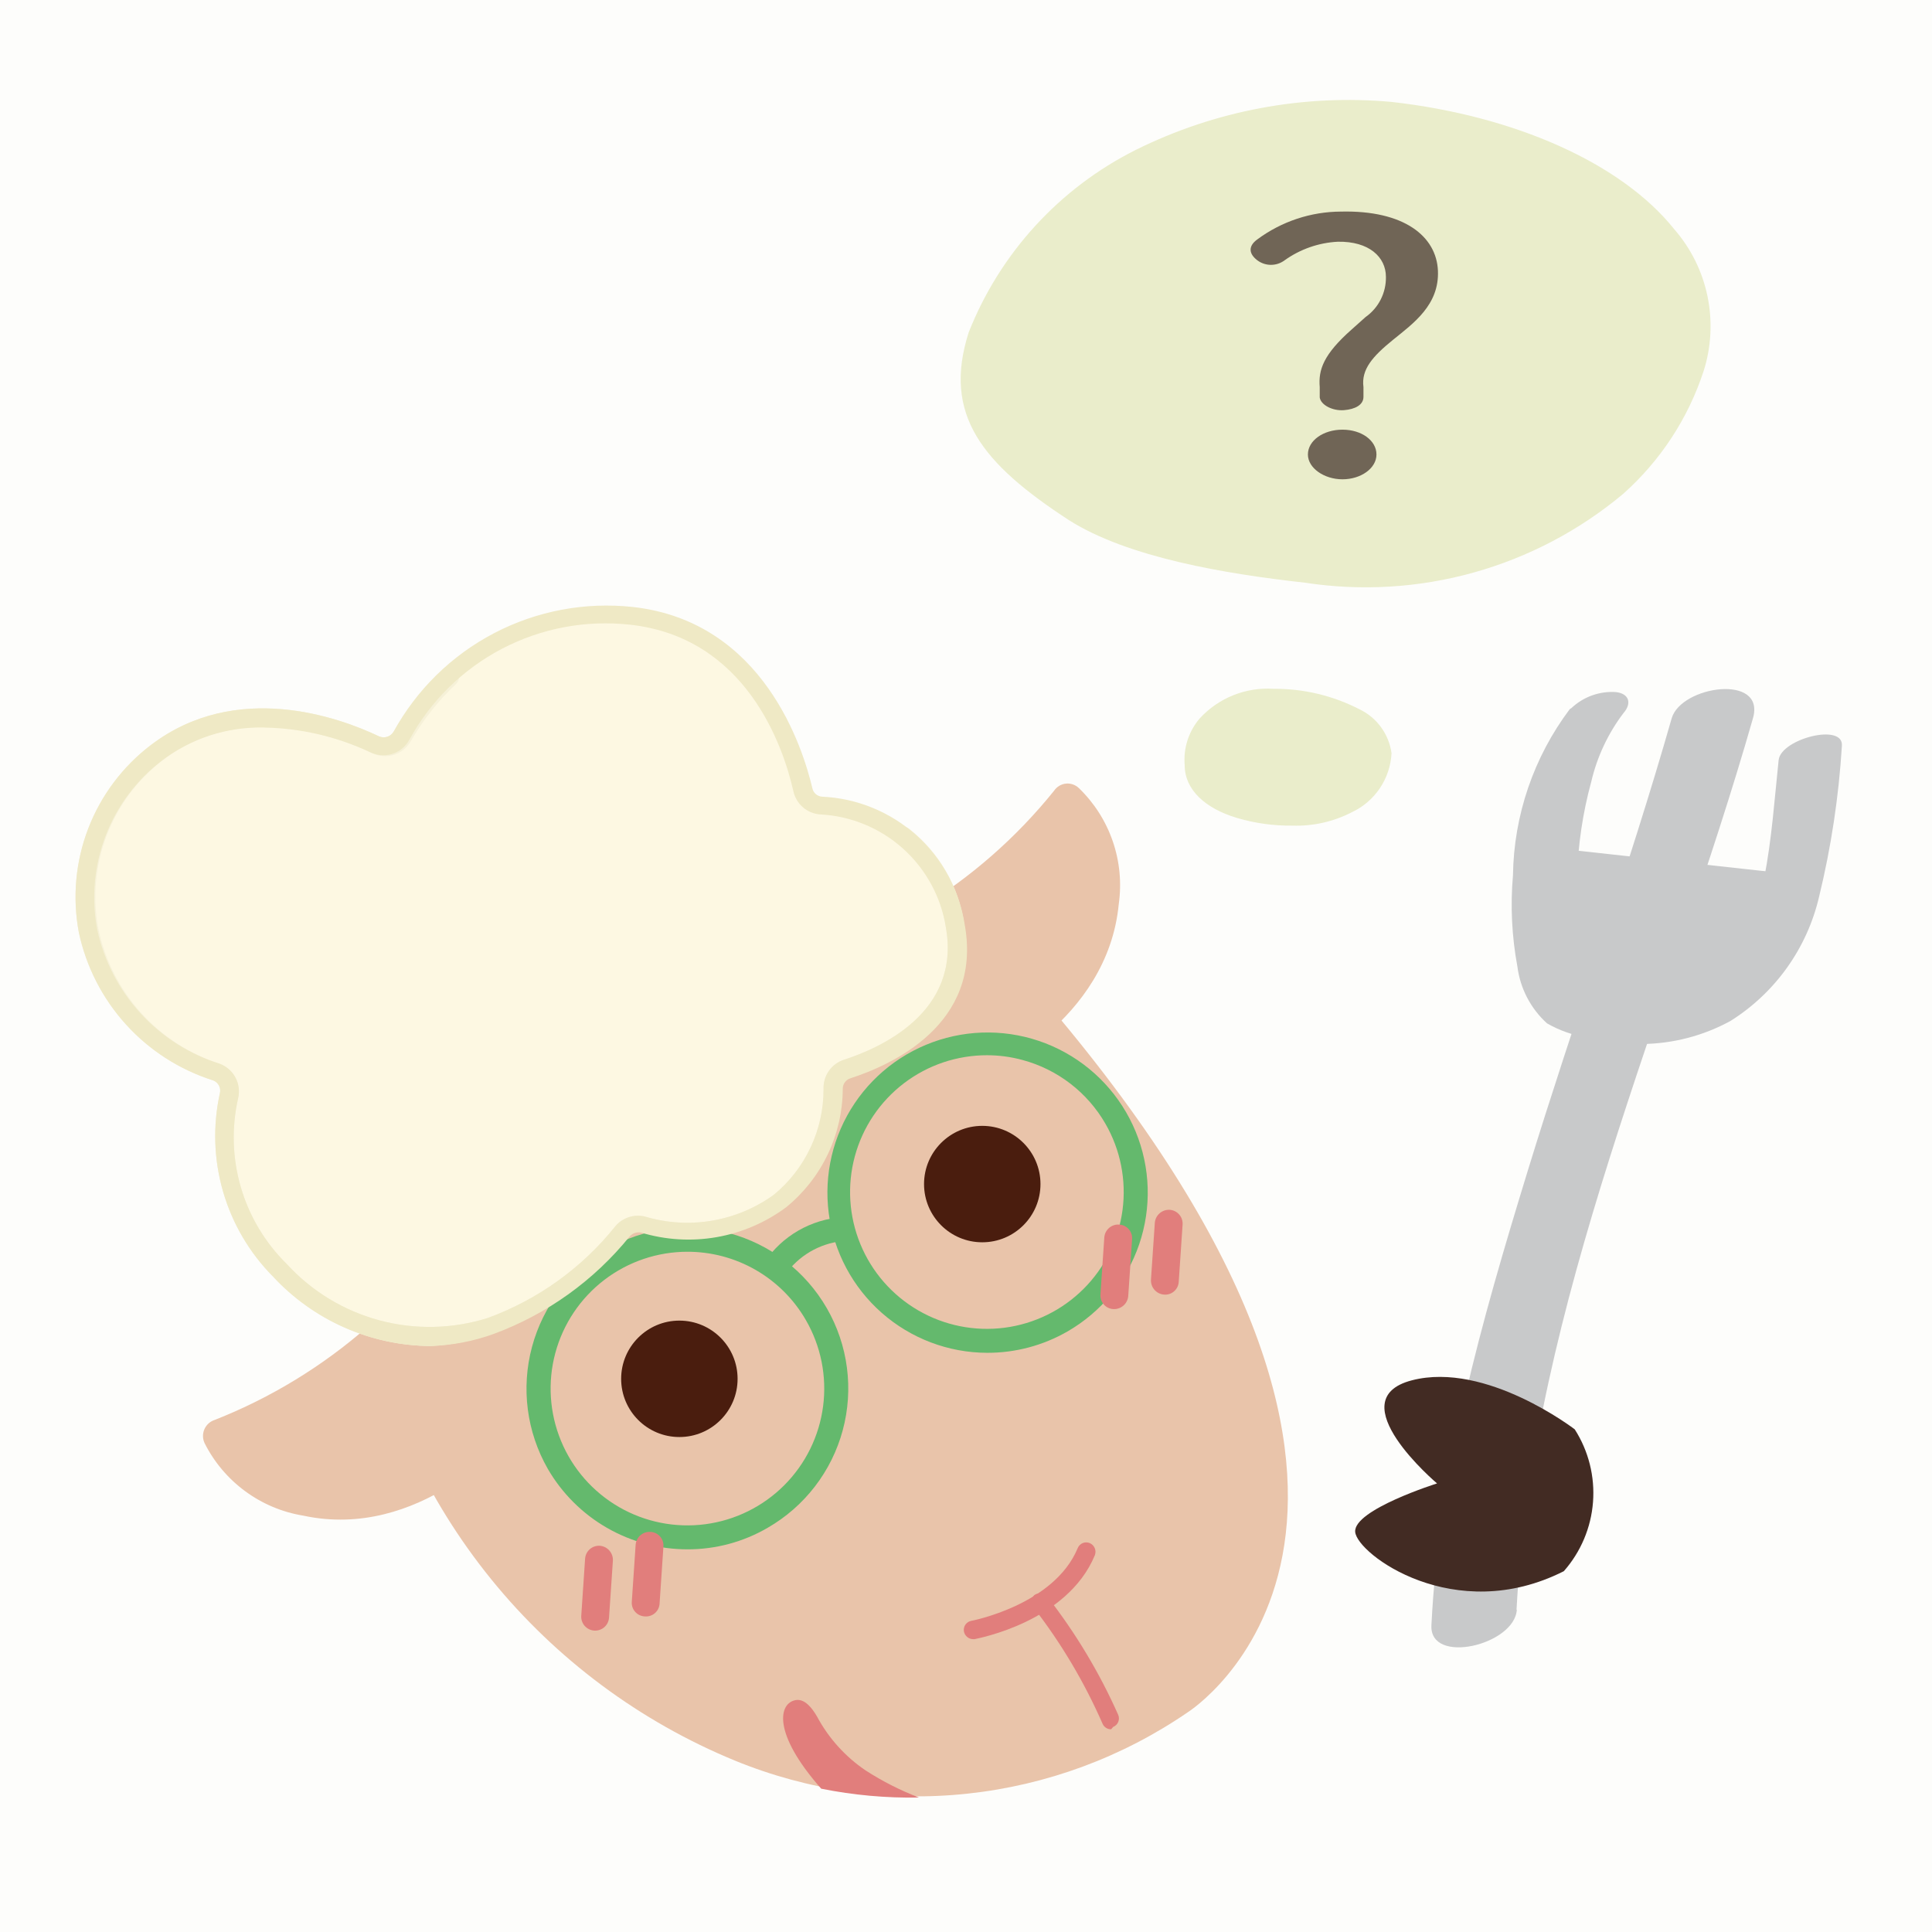 <svg width="160" height="160" viewBox="0 0 160 160" fill="none" xmlns="http://www.w3.org/2000/svg">
<rect x="0" y="0" width="160" height="160" fill="#808080" stroke="none"/>
<g clip-path="url(#clip0_1700_6616)">
<path d="M160 0H0V160H160V0Z" fill="#FDFDFB"/>
<path d="M107.043 68.376C105.486 68.394 103.935 68.18 102.442 67.739C99.823 66.956 98.11 65.414 98.11 63.359C98.052 62.664 98.132 61.964 98.346 61.3C98.561 60.636 98.905 60.022 99.359 59.492C100.131 58.653 101.081 57.998 102.14 57.574C103.199 57.151 104.339 56.97 105.477 57.045C107.944 57.025 110.379 57.605 112.574 58.733C113.286 59.072 113.903 59.582 114.369 60.219C114.835 60.855 115.134 61.598 115.241 62.38C115.187 63.419 114.851 64.423 114.269 65.286C113.687 66.148 112.881 66.835 111.937 67.274C110.425 68.05 108.741 68.429 107.043 68.376Z" fill="#EAEDCB"/>
<path d="M141.084 30.737C139.798 34.663 137.493 38.176 134.403 40.918C130.788 43.935 126.573 46.15 122.038 47.416C117.502 48.682 112.75 48.969 108.095 48.259C101.487 47.525 93.412 46.179 88.517 43.071C81.347 38.397 78.043 34.359 80.221 27.531C82.818 20.956 87.75 15.571 94.072 12.408C100.633 9.15 107.97 7.777 115.265 8.443C125.446 9.593 134.28 13.509 138.661 18.991C140.039 20.576 140.986 22.489 141.41 24.547C141.834 26.604 141.722 28.736 141.084 30.737Z" fill="#EAEDCB"/>
<path d="M125.592 133.325C126.938 107.85 138.244 83.745 145.17 59.492C146.247 55.773 139.223 56.776 138.44 59.492C134.843 72.096 130.364 84.43 126.522 96.96C122.68 109.489 119.18 121.775 118.544 134.598C118.373 137.926 125.445 136.238 125.617 133.301L125.592 133.325Z" fill="#C8C9CA"/>
<path d="M129.997 58.733C127.013 62.704 125.368 67.52 125.298 72.487C125.077 75.012 125.2 77.556 125.665 80.049C125.896 81.856 126.764 83.522 128.113 84.747C129.148 85.344 130.285 85.742 131.465 85.922C132.941 86.273 134.452 86.453 135.968 86.46C138.535 86.438 141.057 85.783 143.31 84.552C147.022 82.222 149.661 78.518 150.652 74.249C151.646 70.16 152.277 65.992 152.536 61.792C152.732 59.834 147.495 61.181 147.299 62.943C146.956 66.197 146.736 69.477 146.1 72.731C145.583 76.137 144.145 79.336 141.94 81.982C141.94 81.982 141.401 82.471 141.793 82.129L141.303 82.52L140.789 82.863C141.352 82.496 140.667 82.863 140.643 82.863C141.034 82.863 140.618 82.863 140.643 82.863L140.031 83.083C140.691 82.863 140.031 83.083 139.859 83.083L139.492 83.206C137.386 83.385 135.267 83.075 133.301 82.3C132.346 81.909 131.563 80.244 131.221 78.972C130.687 76.912 130.481 74.782 130.609 72.658C130.681 69.977 131.075 67.315 131.784 64.729C132.265 62.67 133.174 60.736 134.451 59.051C135.161 58.244 134.916 57.436 133.815 57.314C133.145 57.271 132.473 57.366 131.842 57.593C131.21 57.82 130.632 58.175 130.144 58.635L129.997 58.733Z" fill="#C8C9CA"/>
<path d="M130.414 118.373C130.414 118.373 123.072 112.72 116.929 114.311C110.787 115.901 119.01 122.851 119.01 122.851C119.01 122.851 112.084 125.029 112.231 126.865C112.378 128.7 120.454 134.696 129.508 130.12C130.914 128.525 131.763 126.517 131.926 124.398C132.089 122.279 131.559 120.164 130.414 118.373Z" fill="#422B23"/>
<path d="M127.99 71.092L148.522 73.319C148.522 73.319 143.97 87.513 133.594 85.261C123.218 83.01 127.99 71.092 127.99 71.092Z" fill="#C8C9CA"/>
<path d="M136.679 86.387C135.581 86.481 134.475 86.407 133.4 86.167C132.086 85.956 130.837 85.453 129.744 84.695C128.652 83.937 127.743 82.943 127.086 81.787C124.638 77.186 127.086 71.019 127.086 70.75L127.355 70.089L149.698 72.536L149.356 73.613C149.282 73.735 145.415 85.653 136.679 86.387ZM128.627 72.071C127.54 74.924 127.54 78.077 128.627 80.93C129.161 81.851 129.897 82.64 130.778 83.238C131.659 83.835 132.664 84.226 133.718 84.381C141.524 86.069 145.954 77.235 147.177 74.102L128.627 72.071Z" fill="#C8C9CA"/>
<path d="M109.294 32.916V32.059C109.172 30.615 109.612 29.343 111.937 27.287L113.087 26.259C113.619 25.884 114.051 25.385 114.345 24.805C114.639 24.224 114.787 23.581 114.776 22.931C114.776 21.291 113.381 19.97 110.787 20.019C109.201 20.101 107.672 20.636 106.382 21.56C106.057 21.803 105.662 21.934 105.256 21.934C104.851 21.934 104.456 21.803 104.13 21.56C103.421 21.022 103.347 20.386 104.13 19.823C106.135 18.337 108.561 17.531 111.056 17.523C116.293 17.4 118.961 19.578 119.083 22.417C119.205 25.256 117.052 26.773 115.363 28.143C113.675 29.514 112.72 30.591 112.916 32.059V32.867C112.916 33.527 112.231 33.895 111.301 33.968C110.371 34.041 109.392 33.552 109.294 32.916ZM108.315 37.639C108.315 36.489 109.588 35.583 111.178 35.583C112.769 35.583 113.993 36.489 113.993 37.639C113.993 38.789 112.696 39.694 111.178 39.694C109.661 39.694 108.315 38.764 108.315 37.639Z" fill="#706556"/>
<path d="M30.468 109.856C26.719 113.143 22.43 115.759 17.792 117.589C17.603 117.648 17.428 117.746 17.28 117.877C17.132 118.009 17.014 118.17 16.933 118.35C16.852 118.531 16.81 118.727 16.811 118.924C16.811 119.122 16.854 119.318 16.935 119.498C17.725 121.076 18.877 122.445 20.298 123.491C21.719 124.538 23.368 125.233 25.109 125.518C34.751 127.598 41.922 119.18 41.922 119.18C41.922 119.18 42.778 108.657 30.468 109.856Z" fill="#E9C4AA"/>
<path d="M76.109 75.277C80.377 72.689 84.162 69.376 87.292 65.488C87.402 65.324 87.546 65.186 87.715 65.083C87.883 64.981 88.073 64.917 88.269 64.896C88.465 64.875 88.663 64.898 88.85 64.962C89.036 65.026 89.206 65.13 89.348 65.267C90.618 66.492 91.579 67.999 92.153 69.667C92.727 71.334 92.898 73.114 92.652 74.861C91.722 84.65 81.566 88.981 81.566 88.981C81.566 88.981 71.263 86.656 76.109 75.277Z" fill="#E9C4AA"/>
<path d="M30.15 107.948C31.696 116.323 35.317 124.177 40.682 130.791C46.048 137.405 52.986 142.567 60.863 145.806C66.959 148.303 73.579 149.243 80.129 148.542C86.678 147.841 92.95 145.522 98.379 141.793C98.379 141.793 122.852 126.351 87.636 84.185C87.636 84.185 76.892 74.201 68.058 77.039C68.107 77.039 33.014 80.979 30.15 107.948Z" fill="#E9C4AA"/>
<path d="M80.587 135.748C80.407 135.746 80.233 135.681 80.094 135.565C79.956 135.449 79.862 135.289 79.828 135.112C79.793 134.914 79.837 134.71 79.952 134.545C80.067 134.38 80.242 134.267 80.44 134.231C80.44 134.231 87.293 132.934 89.25 128.211C89.288 128.117 89.344 128.031 89.415 127.959C89.486 127.887 89.571 127.83 89.664 127.791C89.758 127.752 89.858 127.733 89.959 127.733C90.061 127.734 90.161 127.755 90.254 127.795C90.439 127.876 90.586 128.025 90.664 128.213C90.741 128.4 90.743 128.61 90.67 128.798C88.394 134.304 81.028 135.675 80.709 135.748H80.587Z" fill="#E17E7C"/>
<path d="M92.017 143.212C91.866 143.214 91.717 143.171 91.591 143.088C91.464 143.005 91.366 142.886 91.307 142.747C89.819 139.347 87.92 136.142 85.654 133.203C85.509 133.056 85.428 132.858 85.428 132.652C85.428 132.446 85.509 132.248 85.654 132.102C85.817 131.985 86.017 131.933 86.216 131.955C86.415 131.978 86.598 132.074 86.731 132.224C89.081 135.235 91.053 138.523 92.604 142.013C92.644 142.106 92.665 142.206 92.665 142.307C92.666 142.408 92.646 142.509 92.608 142.602C92.569 142.696 92.512 142.781 92.44 142.852C92.368 142.923 92.282 142.979 92.188 143.016L92.017 143.212Z" fill="#E17E7C"/>
<path d="M56.263 119.009C58.925 119.009 61.084 116.851 61.084 114.188C61.084 111.526 58.925 109.367 56.263 109.367C53.6 109.367 51.441 111.526 51.441 114.188C51.441 116.851 53.6 119.009 56.263 119.009Z" fill="#4A1D0E"/>
<path d="M81.346 102.881C84.009 102.881 86.168 100.723 86.168 98.06C86.168 95.398 84.009 93.239 81.346 93.239C78.684 93.239 76.525 95.398 76.525 98.06C76.525 100.723 78.684 102.881 81.346 102.881Z" fill="#4A1D0E"/>
<path d="M31.079 61.72C27.8 60.178 19.675 57.266 12.97 62.356C10.758 64.039 9.056 66.302 8.054 68.895C7.052 71.487 6.788 74.306 7.292 77.039C7.868 79.762 9.157 82.282 11.027 84.342C12.898 86.402 15.283 87.927 17.938 88.762C18.316 88.91 18.628 89.189 18.817 89.549C19.005 89.908 19.058 90.324 18.966 90.719C18.384 93.297 18.465 95.98 19.201 98.517C19.937 101.055 21.304 103.365 23.175 105.231C25.334 107.602 28.128 109.304 31.224 110.136C34.321 110.969 37.591 110.897 40.648 109.93C44.933 108.365 48.708 105.657 51.563 102.099C51.762 101.848 52.03 101.661 52.335 101.561C52.639 101.461 52.966 101.452 53.276 101.536C55.19 102.118 57.214 102.244 59.186 101.904C61.157 101.564 63.022 100.768 64.631 99.578C66.005 98.45 67.111 97.03 67.868 95.422C68.626 93.813 69.016 92.057 69.011 90.279C69.016 89.918 69.134 89.567 69.349 89.277C69.564 88.987 69.866 88.772 70.211 88.664C73.196 87.685 80.513 84.552 79.143 76.844C78.727 74.149 77.39 71.681 75.36 69.861C73.33 68.04 70.732 66.98 68.008 66.859C67.653 66.822 67.317 66.675 67.05 66.438C66.782 66.201 66.595 65.886 66.515 65.537C65.708 62.038 62.575 52.249 52.297 51.123C48.494 50.717 44.657 51.446 41.268 53.219C37.88 54.992 35.092 57.728 33.257 61.083C33.042 61.445 32.698 61.712 32.294 61.83C31.89 61.948 31.456 61.909 31.079 61.72Z" fill="#FDF8E2"/>
<path d="M35.631 111.472C33.184 111.45 30.766 110.929 28.527 109.941C26.289 108.952 24.276 107.516 22.612 105.721C20.668 103.761 19.247 101.345 18.478 98.695C17.708 96.044 17.615 93.243 18.207 90.548C18.263 90.33 18.237 90.1 18.133 89.901C18.029 89.702 17.854 89.549 17.644 89.471C14.877 88.593 12.391 86.999 10.44 84.85C8.488 82.701 7.141 80.073 6.533 77.235C5.985 74.345 6.253 71.36 7.308 68.615C8.363 65.87 10.162 63.473 12.505 61.695C19.553 56.335 28.069 59.394 31.397 60.985C31.61 61.077 31.85 61.088 32.071 61.016C32.291 60.944 32.478 60.794 32.596 60.594C33.71 58.719 35.095 57.02 36.708 55.552C36.778 55.481 36.862 55.425 36.955 55.386C37.047 55.348 37.146 55.328 37.246 55.328C37.346 55.328 37.445 55.348 37.538 55.386C37.63 55.425 37.714 55.481 37.785 55.552C37.856 55.623 37.912 55.707 37.95 55.799C37.989 55.892 38.009 55.991 38.009 56.091C38.009 56.191 37.989 56.29 37.95 56.382C37.912 56.475 37.856 56.559 37.785 56.629C36.311 58.011 35.05 59.602 34.04 61.352C33.739 61.901 33.239 62.314 32.642 62.505C32.046 62.696 31.399 62.651 30.834 62.38C27.751 60.912 19.92 58.073 13.533 62.918C11.42 64.524 9.797 66.687 8.846 69.164C7.895 71.641 7.653 74.334 8.149 76.941C8.694 79.522 9.911 81.913 11.677 83.873C13.443 85.833 15.696 87.291 18.207 88.1C18.76 88.31 19.219 88.713 19.498 89.235C19.777 89.757 19.857 90.363 19.724 90.939C19.167 93.38 19.244 95.923 19.946 98.326C20.648 100.728 21.953 102.912 23.737 104.668C25.799 106.926 28.463 108.548 31.416 109.342C34.369 110.135 37.487 110.067 40.403 109.147C44.557 107.625 48.214 104.992 50.975 101.536C51.27 101.191 51.656 100.935 52.088 100.797C52.52 100.659 52.982 100.643 53.422 100.753C55.221 101.289 57.118 101.405 58.968 101.091C60.819 100.777 62.572 100.042 64.092 98.942C65.38 97.879 66.417 96.545 67.127 95.034C67.838 93.524 68.206 91.874 68.204 90.205C68.179 89.665 68.334 89.132 68.643 88.69C68.953 88.247 69.401 87.919 69.917 87.758C72.853 86.803 79.583 83.867 78.335 76.819C77.968 74.062 76.536 71.559 74.346 69.844C74.266 69.783 74.198 69.707 74.147 69.62C74.097 69.532 74.063 69.436 74.05 69.336C74.036 69.236 74.042 69.135 74.068 69.037C74.094 68.939 74.138 68.848 74.199 68.767C74.26 68.687 74.337 68.62 74.424 68.569C74.511 68.518 74.607 68.484 74.707 68.471C74.807 68.457 74.909 68.463 75.007 68.489C75.104 68.515 75.196 68.559 75.276 68.621C77.77 70.572 79.41 73.414 79.852 76.549C81.321 84.797 73.71 88.149 70.382 89.226C70.195 89.284 70.031 89.402 69.917 89.561C69.802 89.719 69.742 89.911 69.745 90.107C69.736 91.983 69.312 93.832 68.504 95.525C67.695 97.217 66.523 98.71 65.071 99.896C63.369 101.165 61.393 102.017 59.302 102.382C57.21 102.748 55.062 102.617 53.031 102.001C52.861 101.967 52.686 101.979 52.523 102.035C52.36 102.091 52.214 102.189 52.101 102.319C49.143 105.974 45.254 108.764 40.844 110.395C39.174 111.028 37.415 111.392 35.631 111.472Z" fill="#F6F1D8"/>
<path d="M56.947 128.309C54.603 128.312 52.3 127.698 50.268 126.53C48.236 125.362 46.547 123.679 45.371 121.652C43.614 118.587 43.142 114.95 44.06 111.538C44.977 108.126 47.208 105.216 50.266 103.445C53.33 101.681 56.968 101.206 60.383 102.123C63.797 103.041 66.707 105.277 68.473 108.339C69.346 109.854 69.912 111.527 70.138 113.261C70.365 114.994 70.247 116.756 69.793 118.444C69.338 120.133 68.555 121.715 67.489 123.101C66.423 124.487 65.094 125.65 63.579 126.522C61.566 127.696 59.277 128.313 56.947 128.309ZM56.947 103.665C54.451 103.661 52.024 104.482 50.042 105.999C48.061 107.516 46.636 109.644 45.988 112.054C45.34 114.464 45.506 117.021 46.46 119.327C47.414 121.633 49.102 123.56 51.264 124.808C53.425 126.056 55.937 126.555 58.411 126.229C60.886 125.903 63.183 124.769 64.947 123.003C66.71 121.237 67.842 118.939 68.165 116.464C68.489 113.99 67.986 111.478 66.736 109.318C65.739 107.592 64.305 106.161 62.577 105.168C60.85 104.175 58.89 103.657 56.898 103.665H56.947Z" fill="#64B96D"/>
<path d="M81.761 112.034C78.543 112.028 75.437 110.851 73.022 108.725C70.607 106.598 69.047 103.666 68.633 100.474C68.22 97.283 68.981 94.05 70.774 91.378C72.568 88.706 75.271 86.777 78.382 85.951C81.492 85.124 84.796 85.457 87.68 86.886C90.563 88.316 92.828 90.745 94.053 93.721C95.278 96.697 95.379 100.016 94.338 103.061C93.297 106.106 91.184 108.669 88.393 110.272C86.376 111.431 84.088 112.038 81.761 112.034ZM81.761 87.39C79.266 87.383 76.839 88.2 74.856 89.714C72.873 91.228 71.444 93.354 70.793 95.763C70.141 98.171 70.303 100.727 71.253 103.034C72.203 105.341 73.888 107.27 76.046 108.522C78.204 109.774 80.715 110.278 83.189 109.957C85.663 109.636 87.963 108.507 89.73 106.746C91.497 104.984 92.633 102.689 92.962 100.216C93.291 97.743 92.795 95.23 91.55 93.068C90.808 91.777 89.819 90.646 88.639 89.739C87.459 88.832 86.111 88.167 84.674 87.782C83.709 87.519 82.713 87.388 81.713 87.39H81.761Z" fill="#64B96D"/>
<path d="M65.023 105.574L63.334 104.497C64.053 103.436 65.004 102.552 66.115 101.912C67.225 101.272 68.467 100.892 69.746 100.802V102.784C68.805 102.885 67.897 103.187 67.082 103.668C66.267 104.149 65.565 104.799 65.023 105.574Z" fill="#64B96D"/>
<path d="M92.212 108.413C92.06 108.407 91.91 108.37 91.773 108.304C91.635 108.239 91.512 108.146 91.412 108.032C91.311 107.917 91.234 107.783 91.187 107.639C91.139 107.494 91.122 107.341 91.135 107.189L91.453 102.49C91.463 102.339 91.502 102.191 91.568 102.055C91.635 101.919 91.728 101.798 91.841 101.698C91.955 101.598 92.088 101.521 92.231 101.472C92.374 101.424 92.526 101.404 92.677 101.414C92.829 101.42 92.979 101.457 93.116 101.522C93.254 101.588 93.377 101.68 93.477 101.795C93.578 101.909 93.654 102.043 93.702 102.188C93.749 102.332 93.767 102.485 93.754 102.637L93.436 107.336C93.411 107.639 93.269 107.92 93.041 108.121C92.813 108.322 92.516 108.426 92.212 108.413Z" fill="#E17E7C"/>
<path d="M96.396 107.213C96.088 107.188 95.803 107.043 95.602 106.81C95.4 106.576 95.299 106.273 95.319 105.965L95.637 101.266C95.662 100.964 95.804 100.682 96.032 100.481C96.26 100.281 96.557 100.176 96.861 100.19C97.012 100.199 97.16 100.238 97.296 100.305C97.432 100.371 97.553 100.464 97.653 100.578C97.753 100.692 97.83 100.824 97.879 100.967C97.927 101.111 97.947 101.262 97.938 101.413L97.619 106.136C97.613 106.289 97.576 106.438 97.511 106.576C97.445 106.713 97.353 106.836 97.238 106.937C97.124 107.038 96.99 107.114 96.845 107.162C96.701 107.209 96.547 107.227 96.396 107.213Z" fill="#E17E7C"/>
<path d="M49.214 135.038C49.063 135.028 48.915 134.989 48.779 134.923C48.643 134.856 48.522 134.763 48.422 134.65C48.321 134.536 48.245 134.404 48.196 134.26C48.147 134.117 48.127 133.965 48.137 133.814L48.455 129.091C48.465 128.94 48.504 128.792 48.57 128.656C48.637 128.52 48.73 128.398 48.843 128.298C48.957 128.198 49.09 128.122 49.233 128.073C49.376 128.024 49.528 128.004 49.679 128.014C49.986 128.039 50.272 128.184 50.473 128.418C50.675 128.651 50.776 128.955 50.756 129.262L50.438 133.961C50.428 134.112 50.389 134.26 50.323 134.396C50.256 134.532 50.163 134.653 50.05 134.754C49.936 134.854 49.803 134.93 49.66 134.979C49.517 135.028 49.365 135.048 49.214 135.038Z" fill="#E17E7C"/>
<path d="M53.4 133.864C53.247 133.858 53.098 133.821 52.96 133.755C52.822 133.69 52.7 133.597 52.599 133.483C52.498 133.368 52.422 133.235 52.374 133.09C52.327 132.945 52.309 132.792 52.323 132.64L52.641 127.942C52.65 127.79 52.689 127.643 52.756 127.507C52.822 127.371 52.915 127.249 53.029 127.149C53.143 127.049 53.275 126.972 53.418 126.924C53.562 126.875 53.713 126.855 53.864 126.865C54.017 126.871 54.166 126.908 54.304 126.973C54.441 127.039 54.564 127.132 54.665 127.246C54.766 127.36 54.842 127.494 54.889 127.639C54.937 127.784 54.955 127.937 54.941 128.088L54.623 132.812C54.614 132.962 54.575 133.109 54.508 133.243C54.441 133.378 54.348 133.498 54.233 133.596C54.119 133.694 53.987 133.768 53.844 133.814C53.7 133.86 53.549 133.877 53.4 133.864Z" fill="#E17E7C"/>
<path d="M76.108 148.865C74.558 148.27 73.073 147.516 71.679 146.614C70 145.477 68.622 143.948 67.665 142.16C67.225 141.401 66.638 140.691 65.928 140.789C64.484 141.01 63.921 143.506 68.008 148.131C70.674 148.667 73.39 148.914 76.108 148.865Z" fill="#E17E7C"/>
<path d="M35.631 111.471C33.184 111.45 30.766 110.929 28.527 109.94C26.289 108.951 24.276 107.515 22.612 105.72C20.668 103.76 19.247 101.345 18.478 98.694C17.708 96.044 17.615 93.243 18.207 90.547C18.263 90.33 18.237 90.099 18.133 89.9C18.029 89.701 17.854 89.548 17.644 89.47C14.877 88.593 12.391 86.999 10.44 84.849C8.488 82.7 7.141 80.073 6.533 77.234C5.985 74.345 6.253 71.36 7.308 68.615C8.363 65.869 10.162 63.473 12.505 61.694C19.553 56.335 28.069 59.394 31.397 60.985C31.611 61.076 31.85 61.087 32.071 61.015C32.291 60.943 32.478 60.793 32.596 60.593C34.507 57.108 37.407 54.268 40.931 52.43C44.454 50.592 48.443 49.839 52.395 50.266C63.285 51.465 66.515 62.061 67.274 65.267C67.311 65.458 67.411 65.631 67.557 65.76C67.703 65.888 67.887 65.964 68.081 65.977C70.979 66.109 73.742 67.242 75.897 69.183C78.053 71.125 79.468 73.754 79.901 76.622C81.37 84.87 73.759 88.222 70.431 89.299C70.243 89.357 70.08 89.475 69.966 89.633C69.851 89.792 69.791 89.984 69.794 90.18C69.785 92.055 69.361 93.905 68.552 95.597C67.744 97.29 66.572 98.782 65.12 99.969C63.418 101.238 61.442 102.09 59.35 102.455C57.259 102.821 55.111 102.69 53.08 102.074C52.91 102.04 52.735 102.052 52.572 102.108C52.409 102.163 52.263 102.261 52.15 102.392C49.192 106.047 45.303 108.837 40.892 110.468C39.203 111.081 37.427 111.42 35.631 111.471ZM21.755 60.25C18.756 60.2 15.826 61.156 13.435 62.967C11.322 64.572 9.699 66.735 8.748 69.212C7.797 71.689 7.555 74.383 8.051 76.99C8.612 79.573 9.848 81.962 11.631 83.913C13.415 85.865 15.684 87.309 18.207 88.1C18.76 88.31 19.219 88.713 19.498 89.235C19.777 89.757 19.857 90.362 19.724 90.939C19.167 93.379 19.244 95.922 19.946 98.325C20.648 100.728 21.954 102.911 23.737 104.668C25.799 106.926 28.463 108.548 31.416 109.341C34.369 110.135 37.487 110.067 40.403 109.146C44.557 107.624 48.214 104.992 50.975 101.535C51.27 101.191 51.656 100.935 52.088 100.797C52.52 100.658 52.982 100.643 53.422 100.752C55.221 101.289 57.118 101.404 58.968 101.09C60.819 100.776 62.572 100.041 64.092 98.941C65.38 97.879 66.417 96.544 67.127 95.034C67.838 93.523 68.206 91.874 68.204 90.205C68.179 89.665 68.334 89.132 68.643 88.689C68.953 88.246 69.401 87.919 69.917 87.757C72.853 86.803 79.583 83.866 78.335 76.818C77.938 74.292 76.682 71.98 74.778 70.272C72.874 68.565 70.44 67.566 67.885 67.445C67.367 67.4 66.876 67.191 66.484 66.848C66.092 66.504 65.82 66.045 65.707 65.537C64.851 61.743 61.767 52.786 52.174 51.734C48.524 51.331 44.836 52.023 41.581 53.723C38.325 55.423 35.649 58.053 33.893 61.278C33.592 61.827 33.092 62.24 32.495 62.431C31.899 62.622 31.252 62.578 30.688 62.306C27.891 60.991 24.845 60.29 21.755 60.25Z" fill="#EFE9C5"/>
</g>
<defs>
<clipPath id="clip0_1700_6616">
<rect width="160" height="160" fill="white"/>
</clipPath>
</defs>
</svg>
